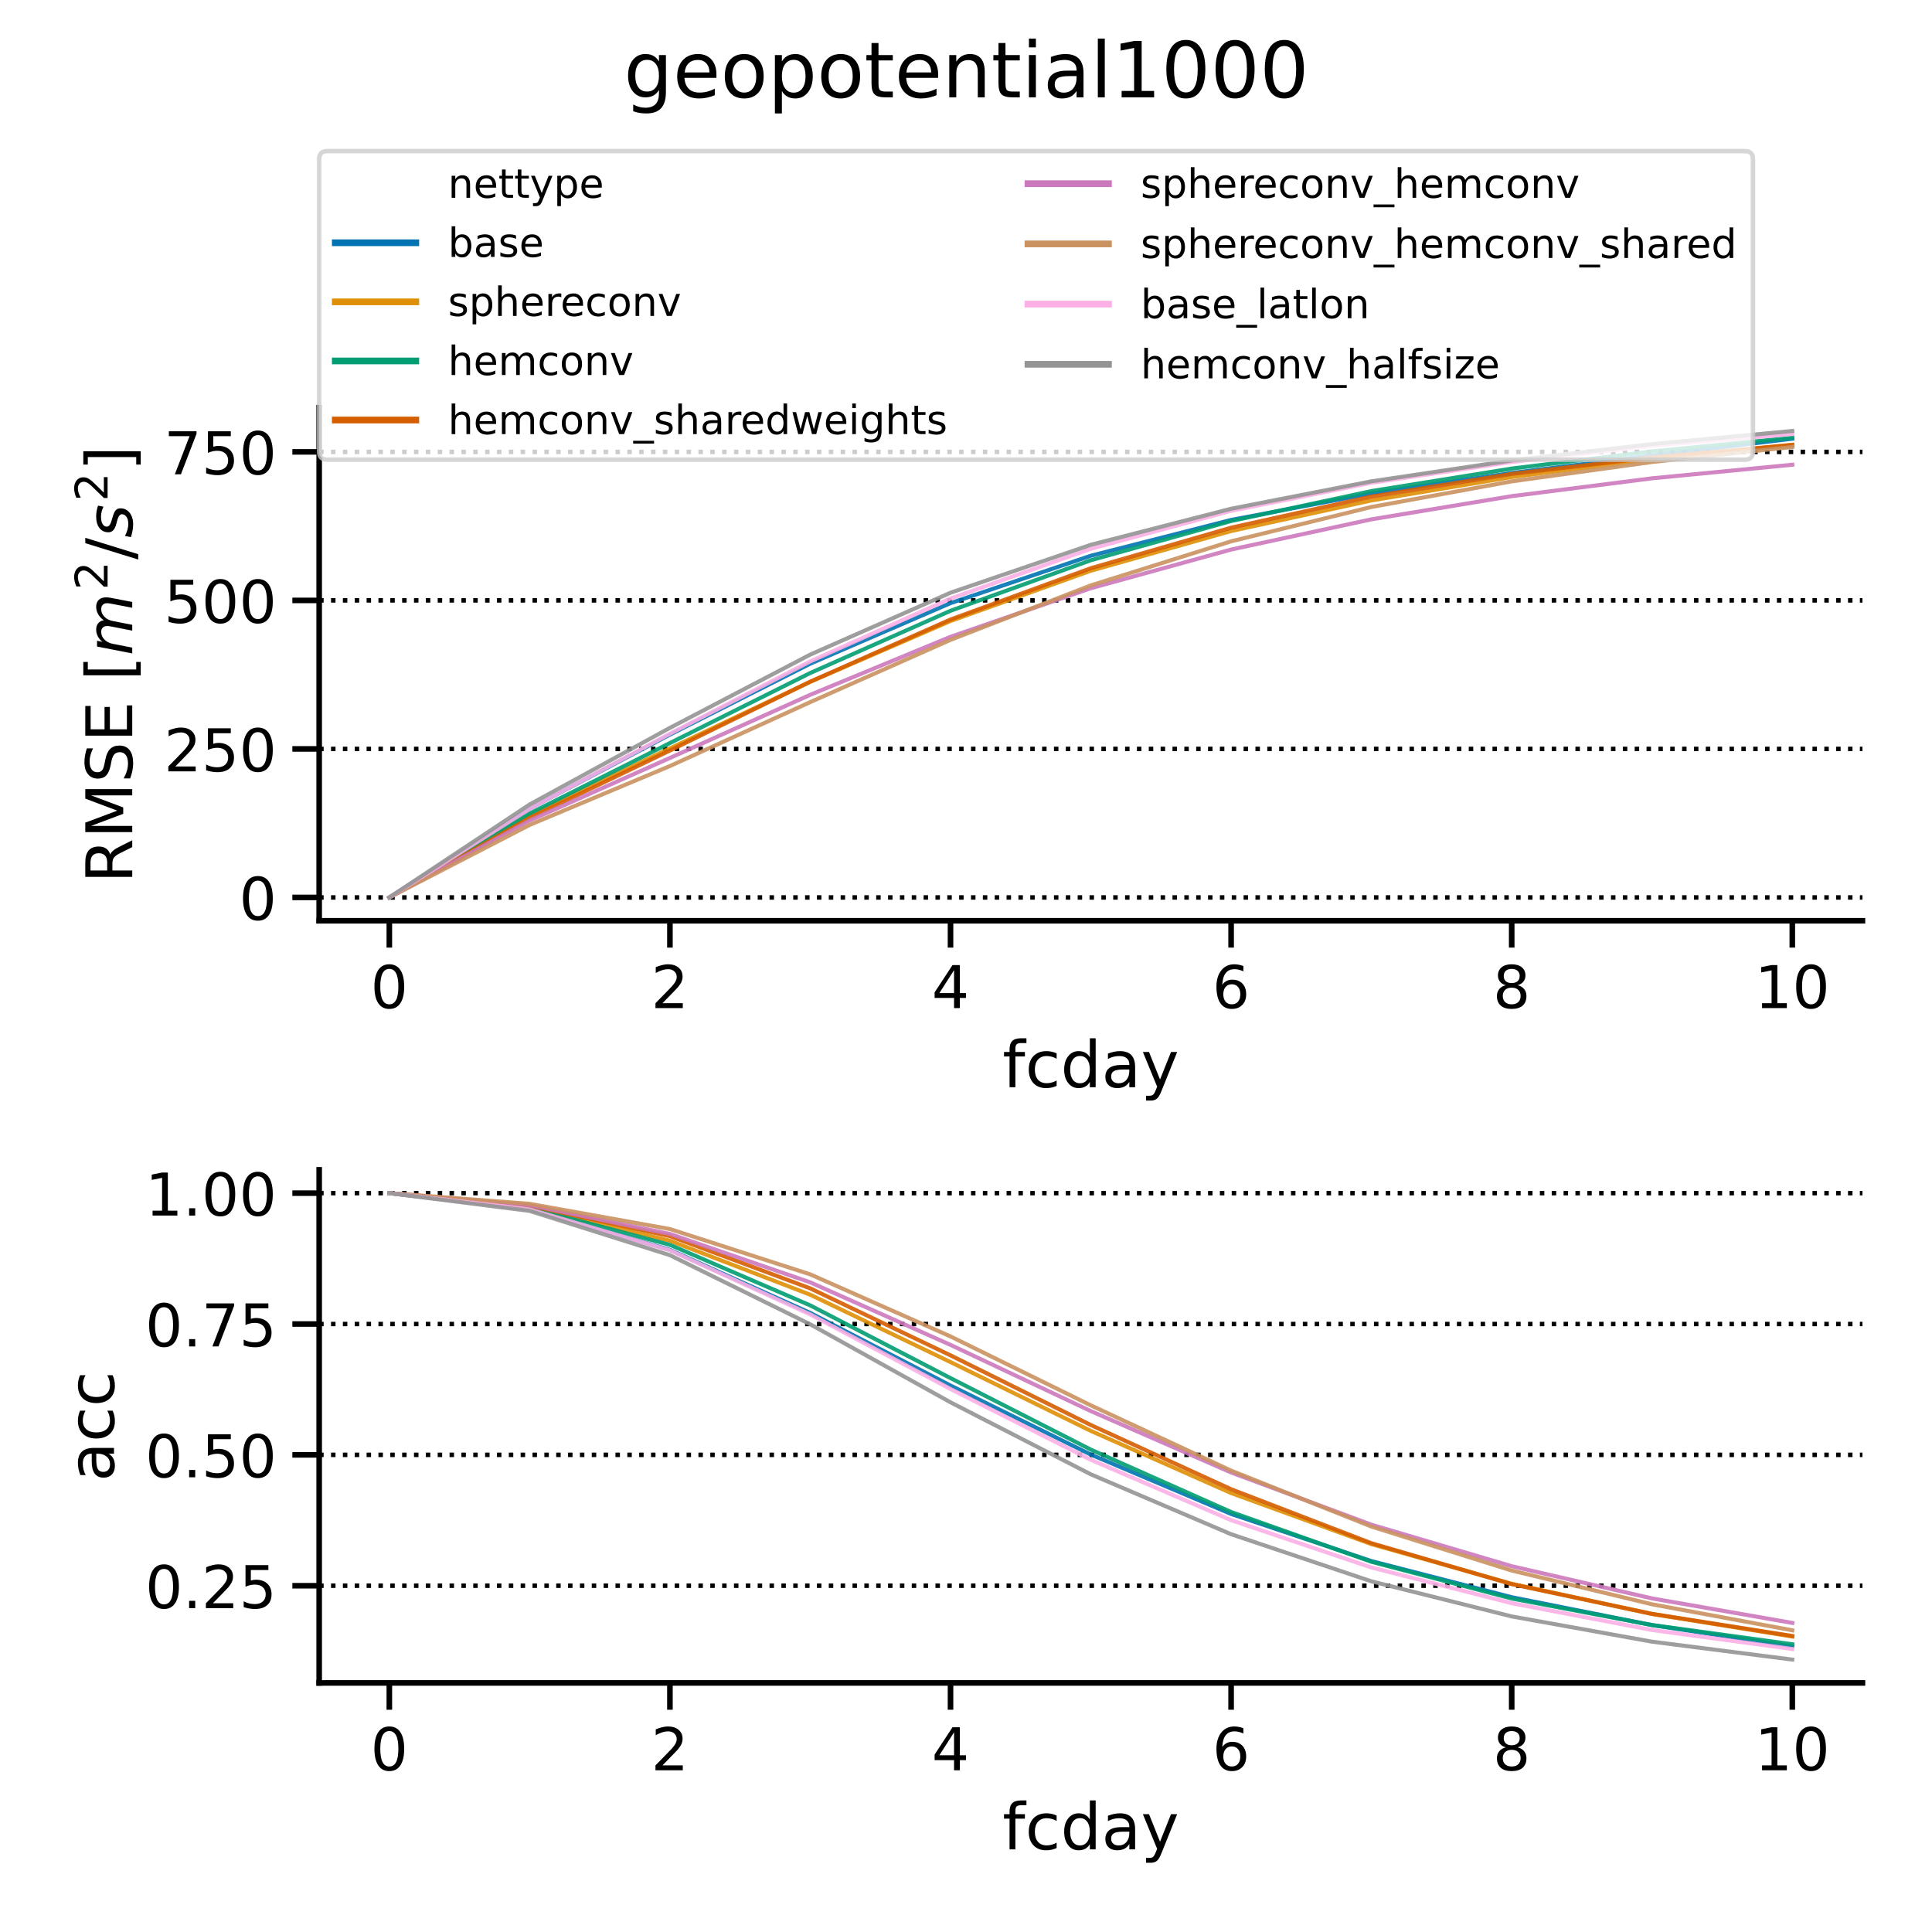 <?xml version="1.0" encoding="utf-8" standalone="no"?>
<!DOCTYPE svg PUBLIC "-//W3C//DTD SVG 1.1//EN"
  "http://www.w3.org/Graphics/SVG/1.1/DTD/svg11.dtd">
<!-- Created with matplotlib (https://matplotlib.org/) -->
<svg height="432pt" version="1.1" viewBox="0 0 432 432" width="432pt" xmlns="http://www.w3.org/2000/svg" xmlns:xlink="http://www.w3.org/1999/xlink">
 <defs>
  <style type="text/css">
*{stroke-linecap:butt;stroke-linejoin:round;}
  </style>
 </defs>
 <g id="figure_1">
  <g id="patch_1">
   <path d="M 0 432 
L 432 432 
L 432 0 
L 0 0 
z
" style="fill:#ffffff;"/>
  </g>
  <g id="axes_1">
   <g id="patch_2">
    <path d="M 71.37 205.884 
L 416.448 205.884 
L 416.448 91.152 
L 71.37 91.152 
z
" style="fill:#ffffff;"/>
   </g>
   <g id="matplotlib.axis_1">
    <g id="xtick_1">
     <g id="line2d_1">
      <defs>
       <path d="M 0 0 
L 0 6 
" id="m939e0f11da" style="stroke:#000000;stroke-width:1.25;"/>
      </defs>
      <g>
       <use style="stroke:#000000;stroke-width:1.25;" x="87.055" xlink:href="#m939e0f11da" y="205.884"/>
      </g>
     </g>
     <g id="text_1">
      <!-- 0 -->
      <defs>
       <path d="M 31.781 66.406 
Q 24.172 66.406 20.328 58.906 
Q 16.5 51.422 16.5 36.375 
Q 16.5 21.391 20.328 13.891 
Q 24.172 6.391 31.781 6.391 
Q 39.453 6.391 43.281 13.891 
Q 47.125 21.391 47.125 36.375 
Q 47.125 51.422 43.281 58.906 
Q 39.453 66.406 31.781 66.406 
z
M 31.781 74.219 
Q 44.047 74.219 50.516 64.516 
Q 56.984 54.828 56.984 36.375 
Q 56.984 17.969 50.516 8.266 
Q 44.047 -1.422 31.781 -1.422 
Q 19.531 -1.422 13.062 8.266 
Q 6.594 17.969 6.594 36.375 
Q 6.594 54.828 13.062 64.516 
Q 19.531 74.219 31.781 74.219 
z
" id="DejaVuSans-48"/>
      </defs>
      <g transform="translate(82.856 225.414)scale(0.132 -0.132)">
       <use xlink:href="#DejaVuSans-48"/>
      </g>
     </g>
    </g>
    <g id="xtick_2">
     <g id="line2d_2">
      <g>
       <use style="stroke:#000000;stroke-width:1.25;" x="149.797" xlink:href="#m939e0f11da" y="205.884"/>
      </g>
     </g>
     <g id="text_2">
      <!-- 2 -->
      <defs>
       <path d="M 19.188 8.297 
L 53.609 8.297 
L 53.609 0 
L 7.328 0 
L 7.328 8.297 
Q 12.938 14.109 22.625 23.891 
Q 32.328 33.688 34.812 36.531 
Q 39.547 41.844 41.422 45.531 
Q 43.312 49.219 43.312 52.781 
Q 43.312 58.594 39.234 62.25 
Q 35.156 65.922 28.609 65.922 
Q 23.969 65.922 18.812 64.312 
Q 13.672 62.703 7.812 59.422 
L 7.812 69.391 
Q 13.766 71.781 18.938 73 
Q 24.125 74.219 28.422 74.219 
Q 39.75 74.219 46.484 68.547 
Q 53.219 62.891 53.219 53.422 
Q 53.219 48.922 51.531 44.891 
Q 49.859 40.875 45.406 35.406 
Q 44.188 33.984 37.641 27.219 
Q 31.109 20.453 19.188 8.297 
z
" id="DejaVuSans-50"/>
      </defs>
      <g transform="translate(145.598 225.414)scale(0.132 -0.132)">
       <use xlink:href="#DejaVuSans-50"/>
      </g>
     </g>
    </g>
    <g id="xtick_3">
     <g id="line2d_3">
      <g>
       <use style="stroke:#000000;stroke-width:1.25;" x="212.538" xlink:href="#m939e0f11da" y="205.884"/>
      </g>
     </g>
     <g id="text_3">
      <!-- 4 -->
      <defs>
       <path d="M 37.797 64.312 
L 12.891 25.391 
L 37.797 25.391 
z
M 35.203 72.906 
L 47.609 72.906 
L 47.609 25.391 
L 58.016 25.391 
L 58.016 17.188 
L 47.609 17.188 
L 47.609 0 
L 37.797 0 
L 37.797 17.188 
L 4.891 17.188 
L 4.891 26.703 
z
" id="DejaVuSans-52"/>
      </defs>
      <g transform="translate(208.339 225.414)scale(0.132 -0.132)">
       <use xlink:href="#DejaVuSans-52"/>
      </g>
     </g>
    </g>
    <g id="xtick_4">
     <g id="line2d_4">
      <g>
       <use style="stroke:#000000;stroke-width:1.25;" x="275.28" xlink:href="#m939e0f11da" y="205.884"/>
      </g>
     </g>
     <g id="text_4">
      <!-- 6 -->
      <defs>
       <path d="M 33.016 40.375 
Q 26.375 40.375 22.484 35.828 
Q 18.609 31.297 18.609 23.391 
Q 18.609 15.531 22.484 10.953 
Q 26.375 6.391 33.016 6.391 
Q 39.656 6.391 43.531 10.953 
Q 47.406 15.531 47.406 23.391 
Q 47.406 31.297 43.531 35.828 
Q 39.656 40.375 33.016 40.375 
z
M 52.594 71.297 
L 52.594 62.312 
Q 48.875 64.062 45.094 64.984 
Q 41.312 65.922 37.594 65.922 
Q 27.828 65.922 22.672 59.328 
Q 17.531 52.734 16.797 39.406 
Q 19.672 43.656 24.016 45.922 
Q 28.375 48.188 33.594 48.188 
Q 44.578 48.188 50.953 41.516 
Q 57.328 34.859 57.328 23.391 
Q 57.328 12.156 50.688 5.359 
Q 44.047 -1.422 33.016 -1.422 
Q 20.359 -1.422 13.672 8.266 
Q 6.984 17.969 6.984 36.375 
Q 6.984 53.656 15.188 63.938 
Q 23.391 74.219 37.203 74.219 
Q 40.922 74.219 44.703 73.484 
Q 48.484 72.75 52.594 71.297 
z
" id="DejaVuSans-54"/>
      </defs>
      <g transform="translate(271.08 225.414)scale(0.132 -0.132)">
       <use xlink:href="#DejaVuSans-54"/>
      </g>
     </g>
    </g>
    <g id="xtick_5">
     <g id="line2d_5">
      <g>
       <use style="stroke:#000000;stroke-width:1.25;" x="338.021" xlink:href="#m939e0f11da" y="205.884"/>
      </g>
     </g>
     <g id="text_5">
      <!-- 8 -->
      <defs>
       <path d="M 31.781 34.625 
Q 24.75 34.625 20.719 30.859 
Q 16.703 27.094 16.703 20.516 
Q 16.703 13.922 20.719 10.156 
Q 24.75 6.391 31.781 6.391 
Q 38.812 6.391 42.859 10.172 
Q 46.922 13.969 46.922 20.516 
Q 46.922 27.094 42.891 30.859 
Q 38.875 34.625 31.781 34.625 
z
M 21.922 38.812 
Q 15.578 40.375 12.031 44.719 
Q 8.5 49.078 8.5 55.328 
Q 8.5 64.062 14.719 69.141 
Q 20.953 74.219 31.781 74.219 
Q 42.672 74.219 48.875 69.141 
Q 55.078 64.062 55.078 55.328 
Q 55.078 49.078 51.531 44.719 
Q 48 40.375 41.703 38.812 
Q 48.828 37.156 52.797 32.312 
Q 56.781 27.484 56.781 20.516 
Q 56.781 9.906 50.312 4.234 
Q 43.844 -1.422 31.781 -1.422 
Q 19.734 -1.422 13.25 4.234 
Q 6.781 9.906 6.781 20.516 
Q 6.781 27.484 10.781 32.312 
Q 14.797 37.156 21.922 38.812 
z
M 18.312 54.391 
Q 18.312 48.734 21.844 45.562 
Q 25.391 42.391 31.781 42.391 
Q 38.141 42.391 41.719 45.562 
Q 45.312 48.734 45.312 54.391 
Q 45.312 60.062 41.719 63.234 
Q 38.141 66.406 31.781 66.406 
Q 25.391 66.406 21.844 63.234 
Q 18.312 60.062 18.312 54.391 
z
" id="DejaVuSans-56"/>
      </defs>
      <g transform="translate(333.822 225.414)scale(0.132 -0.132)">
       <use xlink:href="#DejaVuSans-56"/>
      </g>
     </g>
    </g>
    <g id="xtick_6">
     <g id="line2d_6">
      <g>
       <use style="stroke:#000000;stroke-width:1.25;" x="400.763" xlink:href="#m939e0f11da" y="205.884"/>
      </g>
     </g>
     <g id="text_6">
      <!-- 10 -->
      <defs>
       <path d="M 12.406 8.297 
L 28.516 8.297 
L 28.516 63.922 
L 10.984 60.406 
L 10.984 69.391 
L 28.422 72.906 
L 38.281 72.906 
L 38.281 8.297 
L 54.391 8.297 
L 54.391 0 
L 12.406 0 
z
" id="DejaVuSans-49"/>
      </defs>
      <g transform="translate(392.364 225.414)scale(0.132 -0.132)">
       <use xlink:href="#DejaVuSans-49"/>
       <use x="63.623" xlink:href="#DejaVuSans-48"/>
      </g>
     </g>
    </g>
    <g id="text_7">
     <!-- fcday -->
     <defs>
      <path d="M 37.109 75.984 
L 37.109 68.5 
L 28.516 68.5 
Q 23.688 68.5 21.797 66.547 
Q 19.922 64.594 19.922 59.516 
L 19.922 54.688 
L 34.719 54.688 
L 34.719 47.703 
L 19.922 47.703 
L 19.922 0 
L 10.891 0 
L 10.891 47.703 
L 2.297 47.703 
L 2.297 54.688 
L 10.891 54.688 
L 10.891 58.5 
Q 10.891 67.625 15.141 71.797 
Q 19.391 75.984 28.609 75.984 
z
" id="DejaVuSans-102"/>
      <path d="M 48.781 52.594 
L 48.781 44.188 
Q 44.969 46.297 41.141 47.344 
Q 37.312 48.391 33.406 48.391 
Q 24.656 48.391 19.812 42.844 
Q 14.984 37.312 14.984 27.297 
Q 14.984 17.281 19.812 11.734 
Q 24.656 6.203 33.406 6.203 
Q 37.312 6.203 41.141 7.25 
Q 44.969 8.297 48.781 10.406 
L 48.781 2.094 
Q 45.016 0.344 40.984 -0.531 
Q 36.969 -1.422 32.422 -1.422 
Q 20.062 -1.422 12.781 6.344 
Q 5.516 14.109 5.516 27.297 
Q 5.516 40.672 12.859 48.328 
Q 20.219 56 33.016 56 
Q 37.156 56 41.109 55.141 
Q 45.062 54.297 48.781 52.594 
z
" id="DejaVuSans-99"/>
      <path d="M 45.406 46.391 
L 45.406 75.984 
L 54.391 75.984 
L 54.391 0 
L 45.406 0 
L 45.406 8.203 
Q 42.578 3.328 38.25 0.953 
Q 33.938 -1.422 27.875 -1.422 
Q 17.969 -1.422 11.734 6.484 
Q 5.516 14.406 5.516 27.297 
Q 5.516 40.188 11.734 48.094 
Q 17.969 56 27.875 56 
Q 33.938 56 38.25 53.625 
Q 42.578 51.266 45.406 46.391 
z
M 14.797 27.297 
Q 14.797 17.391 18.875 11.75 
Q 22.953 6.109 30.078 6.109 
Q 37.203 6.109 41.297 11.75 
Q 45.406 17.391 45.406 27.297 
Q 45.406 37.203 41.297 42.844 
Q 37.203 48.484 30.078 48.484 
Q 22.953 48.484 18.875 42.844 
Q 14.797 37.203 14.797 27.297 
z
" id="DejaVuSans-100"/>
      <path d="M 34.281 27.484 
Q 23.391 27.484 19.188 25 
Q 14.984 22.516 14.984 16.5 
Q 14.984 11.719 18.141 8.906 
Q 21.297 6.109 26.703 6.109 
Q 34.188 6.109 38.703 11.406 
Q 43.219 16.703 43.219 25.484 
L 43.219 27.484 
z
M 52.203 31.203 
L 52.203 0 
L 43.219 0 
L 43.219 8.297 
Q 40.141 3.328 35.547 0.953 
Q 30.953 -1.422 24.312 -1.422 
Q 15.922 -1.422 10.953 3.297 
Q 6 8.016 6 15.922 
Q 6 25.141 12.172 29.828 
Q 18.359 34.516 30.609 34.516 
L 43.219 34.516 
L 43.219 35.406 
Q 43.219 41.609 39.141 45 
Q 35.062 48.391 27.688 48.391 
Q 23 48.391 18.547 47.266 
Q 14.109 46.141 10.016 43.891 
L 10.016 52.203 
Q 14.938 54.109 19.578 55.047 
Q 24.219 56 28.609 56 
Q 40.484 56 46.344 49.844 
Q 52.203 43.703 52.203 31.203 
z
" id="DejaVuSans-97"/>
      <path d="M 32.172 -5.078 
Q 28.375 -14.844 24.75 -17.812 
Q 21.141 -20.797 15.094 -20.797 
L 7.906 -20.797 
L 7.906 -13.281 
L 13.188 -13.281 
Q 16.891 -13.281 18.938 -11.516 
Q 21 -9.766 23.484 -3.219 
L 25.094 0.875 
L 2.984 54.688 
L 12.5 54.688 
L 29.594 11.922 
L 46.688 54.688 
L 56.203 54.688 
z
" id="DejaVuSans-121"/>
     </defs>
     <g transform="translate(224.171 243.101)scale(0.144 -0.144)">
      <use xlink:href="#DejaVuSans-102"/>
      <use x="35.205" xlink:href="#DejaVuSans-99"/>
      <use x="90.186" xlink:href="#DejaVuSans-100"/>
      <use x="153.662" xlink:href="#DejaVuSans-97"/>
      <use x="214.941" xlink:href="#DejaVuSans-121"/>
     </g>
    </g>
   </g>
   <g id="matplotlib.axis_2">
    <g id="ytick_1">
     <g id="line2d_7">
      <path clip-path="url(#p38f8f3010a)" d="M 71.37 200.669 
L 416.448 200.669 
" style="fill:none;stroke:#000000;stroke-dasharray:1,1.65;stroke-dashoffset:0;"/>
     </g>
     <g id="line2d_8">
      <defs>
       <path d="M 0 0 
L -6 0 
" id="mcca784f080" style="stroke:#000000;stroke-width:1.25;"/>
      </defs>
      <g>
       <use style="stroke:#000000;stroke-width:1.25;" x="71.37" xlink:href="#mcca784f080" y="200.669"/>
      </g>
     </g>
     <g id="text_8">
      <!-- 0 -->
      <g transform="translate(53.471 205.684)scale(0.132 -0.132)">
       <use xlink:href="#DejaVuSans-48"/>
      </g>
     </g>
    </g>
    <g id="ytick_2">
     <g id="line2d_9">
      <path clip-path="url(#p38f8f3010a)" d="M 71.37 167.46 
L 416.448 167.46 
" style="fill:none;stroke:#000000;stroke-dasharray:1,1.65;stroke-dashoffset:0;"/>
     </g>
     <g id="line2d_10">
      <g>
       <use style="stroke:#000000;stroke-width:1.25;" x="71.37" xlink:href="#mcca784f080" y="167.46"/>
      </g>
     </g>
     <g id="text_9">
      <!-- 250 -->
      <defs>
       <path d="M 10.797 72.906 
L 49.516 72.906 
L 49.516 64.594 
L 19.828 64.594 
L 19.828 46.734 
Q 21.969 47.469 24.109 47.828 
Q 26.266 48.188 28.422 48.188 
Q 40.625 48.188 47.75 41.5 
Q 54.891 34.812 54.891 23.391 
Q 54.891 11.625 47.562 5.094 
Q 40.234 -1.422 26.906 -1.422 
Q 22.312 -1.422 17.547 -0.641 
Q 12.797 0.141 7.719 1.703 
L 7.719 11.625 
Q 12.109 9.234 16.797 8.062 
Q 21.484 6.891 26.703 6.891 
Q 35.156 6.891 40.078 11.328 
Q 45.016 15.766 45.016 23.391 
Q 45.016 31 40.078 35.438 
Q 35.156 39.891 26.703 39.891 
Q 22.75 39.891 18.812 39.016 
Q 14.891 38.141 10.797 36.281 
z
" id="DejaVuSans-53"/>
      </defs>
      <g transform="translate(36.675 172.475)scale(0.132 -0.132)">
       <use xlink:href="#DejaVuSans-50"/>
       <use x="63.623" xlink:href="#DejaVuSans-53"/>
       <use x="127.246" xlink:href="#DejaVuSans-48"/>
      </g>
     </g>
    </g>
    <g id="ytick_3">
     <g id="line2d_11">
      <path clip-path="url(#p38f8f3010a)" d="M 71.37 134.252 
L 416.448 134.252 
" style="fill:none;stroke:#000000;stroke-dasharray:1,1.65;stroke-dashoffset:0;"/>
     </g>
     <g id="line2d_12">
      <g>
       <use style="stroke:#000000;stroke-width:1.25;" x="71.37" xlink:href="#mcca784f080" y="134.252"/>
      </g>
     </g>
     <g id="text_10">
      <!-- 500 -->
      <g transform="translate(36.675 139.267)scale(0.132 -0.132)">
       <use xlink:href="#DejaVuSans-53"/>
       <use x="63.623" xlink:href="#DejaVuSans-48"/>
       <use x="127.246" xlink:href="#DejaVuSans-48"/>
      </g>
     </g>
    </g>
    <g id="ytick_4">
     <g id="line2d_13">
      <path clip-path="url(#p38f8f3010a)" d="M 71.37 101.044 
L 416.448 101.044 
" style="fill:none;stroke:#000000;stroke-dasharray:1,1.65;stroke-dashoffset:0;"/>
     </g>
     <g id="line2d_14">
      <g>
       <use style="stroke:#000000;stroke-width:1.25;" x="71.37" xlink:href="#mcca784f080" y="101.044"/>
      </g>
     </g>
     <g id="text_11">
      <!-- 750 -->
      <defs>
       <path d="M 8.203 72.906 
L 55.078 72.906 
L 55.078 68.703 
L 28.609 0 
L 18.312 0 
L 43.219 64.594 
L 8.203 64.594 
z
" id="DejaVuSans-55"/>
      </defs>
      <g transform="translate(36.675 106.059)scale(0.132 -0.132)">
       <use xlink:href="#DejaVuSans-55"/>
       <use x="63.623" xlink:href="#DejaVuSans-53"/>
       <use x="127.246" xlink:href="#DejaVuSans-48"/>
      </g>
     </g>
    </g>
    <g id="text_12">
     <!-- RMSE $[m^2/s^2]$ -->
     <defs>
      <path d="M 44.391 34.188 
Q 47.562 33.109 50.562 29.594 
Q 53.562 26.078 56.594 19.922 
L 66.609 0 
L 56 0 
L 46.688 18.703 
Q 43.062 26.031 39.672 28.422 
Q 36.281 30.812 30.422 30.812 
L 19.672 30.812 
L 19.672 0 
L 9.812 0 
L 9.812 72.906 
L 32.078 72.906 
Q 44.578 72.906 50.734 67.672 
Q 56.891 62.453 56.891 51.906 
Q 56.891 45.016 53.688 40.469 
Q 50.484 35.938 44.391 34.188 
z
M 19.672 64.797 
L 19.672 38.922 
L 32.078 38.922 
Q 39.203 38.922 42.844 42.219 
Q 46.484 45.516 46.484 51.906 
Q 46.484 58.297 42.844 61.547 
Q 39.203 64.797 32.078 64.797 
z
" id="DejaVuSans-82"/>
      <path d="M 9.812 72.906 
L 24.516 72.906 
L 43.109 23.297 
L 61.812 72.906 
L 76.516 72.906 
L 76.516 0 
L 66.891 0 
L 66.891 64.016 
L 48.094 14.016 
L 38.188 14.016 
L 19.391 64.016 
L 19.391 0 
L 9.812 0 
z
" id="DejaVuSans-77"/>
      <path d="M 53.516 70.516 
L 53.516 60.891 
Q 47.906 63.578 42.922 64.891 
Q 37.938 66.219 33.297 66.219 
Q 25.25 66.219 20.875 63.094 
Q 16.5 59.969 16.5 54.203 
Q 16.5 49.359 19.406 46.891 
Q 22.312 44.438 30.422 42.922 
L 36.375 41.703 
Q 47.406 39.594 52.656 34.297 
Q 57.906 29 57.906 20.125 
Q 57.906 9.516 50.797 4.047 
Q 43.703 -1.422 29.984 -1.422 
Q 24.812 -1.422 18.969 -0.25 
Q 13.141 0.922 6.891 3.219 
L 6.891 13.375 
Q 12.891 10.016 18.656 8.297 
Q 24.422 6.594 29.984 6.594 
Q 38.422 6.594 43.016 9.906 
Q 47.609 13.234 47.609 19.391 
Q 47.609 24.75 44.312 27.781 
Q 41.016 30.812 33.5 32.328 
L 27.484 33.5 
Q 16.453 35.688 11.516 40.375 
Q 6.594 45.062 6.594 53.422 
Q 6.594 63.094 13.406 68.656 
Q 20.219 74.219 32.172 74.219 
Q 37.312 74.219 42.625 73.281 
Q 47.953 72.359 53.516 70.516 
z
" id="DejaVuSans-83"/>
      <path d="M 9.812 72.906 
L 55.906 72.906 
L 55.906 64.594 
L 19.672 64.594 
L 19.672 43.016 
L 54.391 43.016 
L 54.391 34.719 
L 19.672 34.719 
L 19.672 8.297 
L 56.781 8.297 
L 56.781 0 
L 9.812 0 
z
" id="DejaVuSans-69"/>
      <path id="DejaVuSans-32"/>
      <path d="M 8.594 75.984 
L 29.297 75.984 
L 29.297 69 
L 17.578 69 
L 17.578 -6.203 
L 29.297 -6.203 
L 29.297 -13.188 
L 8.594 -13.188 
z
" id="DejaVuSans-91"/>
      <path d="M 89.797 33.016 
L 83.406 0 
L 74.422 0 
L 80.719 32.719 
Q 81.109 34.812 81.297 36.328 
Q 81.5 37.844 81.5 38.922 
Q 81.5 43.312 79.047 45.75 
Q 76.609 48.188 72.219 48.188 
Q 65.672 48.188 60.547 43.281 
Q 55.422 38.375 53.906 30.516 
L 47.906 0 
L 38.922 0 
L 45.312 32.719 
Q 45.703 34.516 45.891 36.047 
Q 46.094 37.594 46.094 38.812 
Q 46.094 43.266 43.656 45.719 
Q 41.219 48.188 36.922 48.188 
Q 30.281 48.188 25.141 43.281 
Q 20.016 38.375 18.5 30.516 
L 12.5 0 
L 3.516 0 
L 14.203 54.688 
L 23.188 54.688 
L 21.484 46.188 
Q 25.141 50.984 30.047 53.484 
Q 34.969 56 40.578 56 
Q 46.531 56 50.359 52.875 
Q 54.203 49.75 54.984 44.188 
Q 59.078 49.953 64.469 52.969 
Q 69.875 56 75.875 56 
Q 82.906 56 86.734 51.953 
Q 90.578 47.906 90.578 40.484 
Q 90.578 38.875 90.375 36.938 
Q 90.188 35.016 89.797 33.016 
z
" id="DejaVuSans-Oblique-109"/>
      <path d="M 25.391 72.906 
L 33.688 72.906 
L 8.297 -9.281 
L 0 -9.281 
z
" id="DejaVuSans-47"/>
      <path d="M 50 53.078 
L 48.297 44.578 
Q 44.734 46.531 40.766 47.5 
Q 36.812 48.484 32.625 48.484 
Q 25.531 48.484 21.453 46.062 
Q 17.391 43.656 17.391 39.5 
Q 17.391 34.672 26.859 32.078 
Q 27.594 31.891 27.938 31.781 
L 30.812 30.906 
Q 39.797 28.422 42.797 25.688 
Q 45.797 22.953 45.797 18.219 
Q 45.797 9.516 38.891 4.047 
Q 31.984 -1.422 20.797 -1.422 
Q 16.453 -1.422 11.672 -0.578 
Q 6.891 0.25 1.125 2 
L 2.875 11.281 
Q 7.812 8.734 12.594 7.422 
Q 17.391 6.109 21.781 6.109 
Q 28.375 6.109 32.5 8.938 
Q 36.625 11.766 36.625 16.109 
Q 36.625 20.797 25.781 23.688 
L 24.859 23.922 
L 21.781 24.703 
Q 14.938 26.516 11.766 29.469 
Q 8.594 32.422 8.594 37.016 
Q 8.594 45.75 15.156 50.875 
Q 21.734 56 33.016 56 
Q 37.453 56 41.672 55.266 
Q 45.906 54.547 50 53.078 
z
" id="DejaVuSans-Oblique-115"/>
      <path d="M 30.422 75.984 
L 30.422 -13.188 
L 9.719 -13.188 
L 9.719 -6.203 
L 21.391 -6.203 
L 21.391 69 
L 9.719 69 
L 9.719 75.984 
z
" id="DejaVuSans-93"/>
     </defs>
     <g transform="translate(29.68 197.478)rotate(-90)scale(0.144 -0.144)">
      <use transform="translate(0 0.766)" xlink:href="#DejaVuSans-82"/>
      <use transform="translate(69.482 0.766)" xlink:href="#DejaVuSans-77"/>
      <use transform="translate(155.762 0.766)" xlink:href="#DejaVuSans-83"/>
      <use transform="translate(219.238 0.766)" xlink:href="#DejaVuSans-69"/>
      <use transform="translate(282.422 0.766)" xlink:href="#DejaVuSans-32"/>
      <use transform="translate(314.209 0.766)" xlink:href="#DejaVuSans-91"/>
      <use transform="translate(353.223 0.766)" xlink:href="#DejaVuSans-Oblique-109"/>
      <use transform="translate(455.285 39.047)scale(0.7)" xlink:href="#DejaVuSans-50"/>
      <use transform="translate(502.555 0.766)" xlink:href="#DejaVuSans-47"/>
      <use transform="translate(536.247 0.766)" xlink:href="#DejaVuSans-Oblique-115"/>
      <use transform="translate(592.996 39.047)scale(0.7)" xlink:href="#DejaVuSans-50"/>
      <use transform="translate(640.267 0.766)" xlink:href="#DejaVuSans-93"/>
     </g>
    </g>
   </g>
   <g id="line2d_15">
    <path clip-path="url(#p38f8f3010a)" d="M 87.055 200.669 
L 118.426 180.824 
L 149.797 164.249 
L 181.168 148.399 
L 212.538 134.861 
L 243.909 124.268 
L 275.28 116.256 
L 306.65 110.328 
L 338.021 105.757 
L 369.392 101.863 
L 400.763 98.099 
" style="fill:none;stroke:#0173b2;stroke-linecap:square;stroke-opacity:0.9;stroke-width:0.9;"/>
   </g>
   <g id="line2d_16">
    <path clip-path="url(#p38f8f3010a)" d="M 87.055 200.669 
L 118.426 182.259 
L 149.797 167.339 
L 181.168 152.454 
L 212.538 138.863 
L 243.909 127.619 
L 275.28 118.739 
L 306.65 111.895 
L 338.021 106.667 
L 369.392 102.612 
L 400.763 99.438 
" style="fill:none;stroke:#de8f05;stroke-linecap:square;stroke-opacity:0.9;stroke-width:0.9;"/>
   </g>
   <g id="line2d_17">
    <path clip-path="url(#p38f8f3010a)" d="M 87.055 200.669 
L 118.426 181.913 
L 149.797 166.145 
L 181.168 150.485 
L 212.538 136.571 
L 243.909 125.273 
L 275.28 116.506 
L 306.65 109.806 
L 338.021 104.772 
L 369.392 100.929 
L 400.763 97.885 
" style="fill:none;stroke:#029e73;stroke-linecap:square;stroke-opacity:0.9;stroke-width:0.9;"/>
   </g>
   <g id="line2d_18">
    <path clip-path="url(#p38f8f3010a)" d="M 87.055 200.669 
L 118.426 182.915 
L 149.797 167.819 
L 181.168 152.429 
L 212.538 138.522 
L 243.909 127.055 
L 275.28 117.991 
L 306.65 111.034 
L 338.021 105.969 
L 369.392 102.277 
L 400.763 99.497 
" style="fill:none;stroke:#d55e00;stroke-linecap:square;stroke-opacity:0.9;stroke-width:0.9;"/>
   </g>
   <g id="line2d_19">
    <path clip-path="url(#p38f8f3010a)" d="M 87.055 200.669 
L 118.426 183.483 
L 149.797 169.478 
L 181.168 155.36 
L 212.538 142.391 
L 243.909 131.53 
L 275.28 122.883 
L 306.65 116.124 
L 338.021 110.941 
L 369.392 106.954 
L 400.763 103.917 
" style="fill:none;stroke:#cc78bc;stroke-linecap:square;stroke-opacity:0.9;stroke-width:0.9;"/>
   </g>
   <g id="line2d_20">
    <path clip-path="url(#p38f8f3010a)" d="M 87.055 200.669 
L 118.426 184.454 
L 149.797 171.287 
L 181.168 156.996 
L 212.538 143.074 
L 243.909 130.894 
L 275.28 121.041 
L 306.65 113.362 
L 338.021 107.634 
L 369.392 103.3 
L 400.763 99.94 
" style="fill:none;stroke:#ca9161;stroke-linecap:square;stroke-opacity:0.9;stroke-width:0.9;"/>
   </g>
   <g id="line2d_21">
    <path clip-path="url(#p38f8f3010a)" d="M 87.055 200.669 
L 118.426 180.845 
L 149.797 164.06 
L 181.168 147.885 
L 212.538 133.838 
L 243.909 122.705 
L 275.28 114.217 
L 306.65 107.954 
L 338.021 103.281 
L 369.392 99.684 
L 400.763 97.043 
" style="fill:none;stroke:#fbafe4;stroke-linecap:square;stroke-opacity:0.9;stroke-width:0.9;"/>
   </g>
   <g id="line2d_22">
    <path clip-path="url(#p38f8f3010a)" d="M 87.055 200.669 
L 118.426 179.882 
L 149.797 162.75 
L 181.168 146.37 
L 212.538 132.532 
L 243.909 121.819 
L 275.28 113.75 
L 306.65 107.625 
L 338.021 102.946 
L 369.392 99.294 
L 400.763 96.367 
" style="fill:none;stroke:#949494;stroke-linecap:square;stroke-opacity:0.9;stroke-width:0.9;"/>
   </g>
   <g id="line2d_23"/>
   <g id="line2d_24"/>
   <g id="line2d_25"/>
   <g id="line2d_26"/>
   <g id="line2d_27"/>
   <g id="line2d_28"/>
   <g id="line2d_29"/>
   <g id="line2d_30"/>
   <g id="line2d_31"/>
   <g id="patch_3">
    <path d="M 71.37 205.884 
L 71.37 91.152 
" style="fill:none;stroke:#000000;stroke-linecap:square;stroke-linejoin:miter;stroke-width:1.25;"/>
   </g>
   <g id="patch_4">
    <path d="M 71.37 205.884 
L 416.448 205.884 
" style="fill:none;stroke:#000000;stroke-linecap:square;stroke-linejoin:miter;stroke-width:1.25;"/>
   </g>
   <g id="legend_1">
    <g id="patch_5">
     <path d="M 73.17 102.788 
L 390.168 102.788 
Q 391.968 102.788 391.968 100.988 
L 391.968 35.586 
Q 391.968 33.786 390.168 33.786 
L 73.17 33.786 
Q 71.37 33.786 71.37 35.586 
L 71.37 100.988 
Q 71.37 102.788 73.17 102.788 
z
" style="fill:#ffffff;opacity:0.8;stroke:#cccccc;stroke-linejoin:miter;"/>
    </g>
    <g id="line2d_32">
     <path d="M 74.97 41.075 
L 92.97 41.075 
" style="fill:none;"/>
    </g>
    <g id="line2d_33"/>
    <g id="text_13">
     <!-- nettype -->
     <defs>
      <path d="M 54.891 33.016 
L 54.891 0 
L 45.906 0 
L 45.906 32.719 
Q 45.906 40.484 42.875 44.328 
Q 39.844 48.188 33.797 48.188 
Q 26.516 48.188 22.312 43.547 
Q 18.109 38.922 18.109 30.906 
L 18.109 0 
L 9.078 0 
L 9.078 54.688 
L 18.109 54.688 
L 18.109 46.188 
Q 21.344 51.125 25.703 53.562 
Q 30.078 56 35.797 56 
Q 45.219 56 50.047 50.172 
Q 54.891 44.344 54.891 33.016 
z
" id="DejaVuSans-110"/>
      <path d="M 56.203 29.594 
L 56.203 25.203 
L 14.891 25.203 
Q 15.484 15.922 20.484 11.062 
Q 25.484 6.203 34.422 6.203 
Q 39.594 6.203 44.453 7.469 
Q 49.312 8.734 54.109 11.281 
L 54.109 2.781 
Q 49.266 0.734 44.188 -0.344 
Q 39.109 -1.422 33.891 -1.422 
Q 20.797 -1.422 13.156 6.188 
Q 5.516 13.812 5.516 26.812 
Q 5.516 40.234 12.766 48.109 
Q 20.016 56 32.328 56 
Q 43.359 56 49.781 48.891 
Q 56.203 41.797 56.203 29.594 
z
M 47.219 32.234 
Q 47.125 39.594 43.094 43.984 
Q 39.062 48.391 32.422 48.391 
Q 24.906 48.391 20.391 44.141 
Q 15.875 39.891 15.188 32.172 
z
" id="DejaVuSans-101"/>
      <path d="M 18.312 70.219 
L 18.312 54.688 
L 36.812 54.688 
L 36.812 47.703 
L 18.312 47.703 
L 18.312 18.016 
Q 18.312 11.328 20.141 9.422 
Q 21.969 7.516 27.594 7.516 
L 36.812 7.516 
L 36.812 0 
L 27.594 0 
Q 17.188 0 13.234 3.875 
Q 9.281 7.766 9.281 18.016 
L 9.281 47.703 
L 2.688 47.703 
L 2.688 54.688 
L 9.281 54.688 
L 9.281 70.219 
z
" id="DejaVuSans-116"/>
      <path d="M 18.109 8.203 
L 18.109 -20.797 
L 9.078 -20.797 
L 9.078 54.688 
L 18.109 54.688 
L 18.109 46.391 
Q 20.953 51.266 25.266 53.625 
Q 29.594 56 35.594 56 
Q 45.562 56 51.781 48.094 
Q 58.016 40.188 58.016 27.297 
Q 58.016 14.406 51.781 6.484 
Q 45.562 -1.422 35.594 -1.422 
Q 29.594 -1.422 25.266 0.953 
Q 20.953 3.328 18.109 8.203 
z
M 48.688 27.297 
Q 48.688 37.203 44.609 42.844 
Q 40.531 48.484 33.406 48.484 
Q 26.266 48.484 22.188 42.844 
Q 18.109 37.203 18.109 27.297 
Q 18.109 17.391 22.188 11.75 
Q 26.266 6.109 33.406 6.109 
Q 40.531 6.109 44.609 11.75 
Q 48.688 17.391 48.688 27.297 
z
" id="DejaVuSans-112"/>
     </defs>
     <g transform="translate(100.17 44.225)scale(0.09 -0.09)">
      <use xlink:href="#DejaVuSans-110"/>
      <use x="63.379" xlink:href="#DejaVuSans-101"/>
      <use x="124.902" xlink:href="#DejaVuSans-116"/>
      <use x="164.111" xlink:href="#DejaVuSans-116"/>
      <use x="203.32" xlink:href="#DejaVuSans-121"/>
      <use x="262.5" xlink:href="#DejaVuSans-112"/>
      <use x="325.977" xlink:href="#DejaVuSans-101"/>
     </g>
    </g>
    <g id="line2d_34">
     <path d="M 74.97 54.285 
L 92.97 54.285 
" style="fill:none;stroke:#0173b2;stroke-linecap:square;stroke-width:1.5;"/>
    </g>
    <g id="line2d_35"/>
    <g id="text_14">
     <!-- base -->
     <defs>
      <path d="M 48.688 27.297 
Q 48.688 37.203 44.609 42.844 
Q 40.531 48.484 33.406 48.484 
Q 26.266 48.484 22.188 42.844 
Q 18.109 37.203 18.109 27.297 
Q 18.109 17.391 22.188 11.75 
Q 26.266 6.109 33.406 6.109 
Q 40.531 6.109 44.609 11.75 
Q 48.688 17.391 48.688 27.297 
z
M 18.109 46.391 
Q 20.953 51.266 25.266 53.625 
Q 29.594 56 35.594 56 
Q 45.562 56 51.781 48.094 
Q 58.016 40.188 58.016 27.297 
Q 58.016 14.406 51.781 6.484 
Q 45.562 -1.422 35.594 -1.422 
Q 29.594 -1.422 25.266 0.953 
Q 20.953 3.328 18.109 8.203 
L 18.109 0 
L 9.078 0 
L 9.078 75.984 
L 18.109 75.984 
z
" id="DejaVuSans-98"/>
      <path d="M 44.281 53.078 
L 44.281 44.578 
Q 40.484 46.531 36.375 47.5 
Q 32.281 48.484 27.875 48.484 
Q 21.188 48.484 17.844 46.438 
Q 14.5 44.391 14.5 40.281 
Q 14.5 37.156 16.891 35.375 
Q 19.281 33.594 26.516 31.984 
L 29.594 31.297 
Q 39.156 29.25 43.188 25.516 
Q 47.219 21.781 47.219 15.094 
Q 47.219 7.469 41.188 3.016 
Q 35.156 -1.422 24.609 -1.422 
Q 20.219 -1.422 15.453 -0.562 
Q 10.688 0.297 5.422 2 
L 5.422 11.281 
Q 10.406 8.688 15.234 7.391 
Q 20.062 6.109 24.812 6.109 
Q 31.156 6.109 34.562 8.281 
Q 37.984 10.453 37.984 14.406 
Q 37.984 18.062 35.516 20.016 
Q 33.062 21.969 24.703 23.781 
L 21.578 24.516 
Q 13.234 26.266 9.516 29.906 
Q 5.812 33.547 5.812 39.891 
Q 5.812 47.609 11.281 51.797 
Q 16.75 56 26.812 56 
Q 31.781 56 36.172 55.266 
Q 40.578 54.547 44.281 53.078 
z
" id="DejaVuSans-115"/>
     </defs>
     <g transform="translate(100.17 57.435)scale(0.09 -0.09)">
      <use xlink:href="#DejaVuSans-98"/>
      <use x="63.477" xlink:href="#DejaVuSans-97"/>
      <use x="124.756" xlink:href="#DejaVuSans-115"/>
      <use x="176.855" xlink:href="#DejaVuSans-101"/>
     </g>
    </g>
    <g id="line2d_36">
     <path d="M 74.97 67.495 
L 92.97 67.495 
" style="fill:none;stroke:#de8f05;stroke-linecap:square;stroke-width:1.5;"/>
    </g>
    <g id="line2d_37"/>
    <g id="text_15">
     <!-- sphereconv -->
     <defs>
      <path d="M 54.891 33.016 
L 54.891 0 
L 45.906 0 
L 45.906 32.719 
Q 45.906 40.484 42.875 44.328 
Q 39.844 48.188 33.797 48.188 
Q 26.516 48.188 22.312 43.547 
Q 18.109 38.922 18.109 30.906 
L 18.109 0 
L 9.078 0 
L 9.078 75.984 
L 18.109 75.984 
L 18.109 46.188 
Q 21.344 51.125 25.703 53.562 
Q 30.078 56 35.797 56 
Q 45.219 56 50.047 50.172 
Q 54.891 44.344 54.891 33.016 
z
" id="DejaVuSans-104"/>
      <path d="M 41.109 46.297 
Q 39.594 47.172 37.812 47.578 
Q 36.031 48 33.891 48 
Q 26.266 48 22.188 43.047 
Q 18.109 38.094 18.109 28.812 
L 18.109 0 
L 9.078 0 
L 9.078 54.688 
L 18.109 54.688 
L 18.109 46.188 
Q 20.953 51.172 25.484 53.578 
Q 30.031 56 36.531 56 
Q 37.453 56 38.578 55.875 
Q 39.703 55.766 41.062 55.516 
z
" id="DejaVuSans-114"/>
      <path d="M 30.609 48.391 
Q 23.391 48.391 19.188 42.75 
Q 14.984 37.109 14.984 27.297 
Q 14.984 17.484 19.156 11.844 
Q 23.344 6.203 30.609 6.203 
Q 37.797 6.203 41.984 11.859 
Q 46.188 17.531 46.188 27.297 
Q 46.188 37.016 41.984 42.703 
Q 37.797 48.391 30.609 48.391 
z
M 30.609 56 
Q 42.328 56 49.016 48.375 
Q 55.719 40.766 55.719 27.297 
Q 55.719 13.875 49.016 6.219 
Q 42.328 -1.422 30.609 -1.422 
Q 18.844 -1.422 12.172 6.219 
Q 5.516 13.875 5.516 27.297 
Q 5.516 40.766 12.172 48.375 
Q 18.844 56 30.609 56 
z
" id="DejaVuSans-111"/>
      <path d="M 2.984 54.688 
L 12.5 54.688 
L 29.594 8.797 
L 46.688 54.688 
L 56.203 54.688 
L 35.688 0 
L 23.484 0 
z
" id="DejaVuSans-118"/>
     </defs>
     <g transform="translate(100.17 70.645)scale(0.09 -0.09)">
      <use xlink:href="#DejaVuSans-115"/>
      <use x="52.1" xlink:href="#DejaVuSans-112"/>
      <use x="115.576" xlink:href="#DejaVuSans-104"/>
      <use x="178.955" xlink:href="#DejaVuSans-101"/>
      <use x="240.479" xlink:href="#DejaVuSans-114"/>
      <use x="279.342" xlink:href="#DejaVuSans-101"/>
      <use x="340.865" xlink:href="#DejaVuSans-99"/>
      <use x="395.846" xlink:href="#DejaVuSans-111"/>
      <use x="457.027" xlink:href="#DejaVuSans-110"/>
      <use x="520.406" xlink:href="#DejaVuSans-118"/>
     </g>
    </g>
    <g id="line2d_38">
     <path d="M 74.97 80.706 
L 92.97 80.706 
" style="fill:none;stroke:#029e73;stroke-linecap:square;stroke-width:1.5;"/>
    </g>
    <g id="line2d_39"/>
    <g id="text_16">
     <!-- hemconv -->
     <defs>
      <path d="M 52 44.188 
Q 55.375 50.25 60.062 53.125 
Q 64.75 56 71.094 56 
Q 79.641 56 84.281 50.016 
Q 88.922 44.047 88.922 33.016 
L 88.922 0 
L 79.891 0 
L 79.891 32.719 
Q 79.891 40.578 77.094 44.375 
Q 74.312 48.188 68.609 48.188 
Q 61.625 48.188 57.562 43.547 
Q 53.516 38.922 53.516 30.906 
L 53.516 0 
L 44.484 0 
L 44.484 32.719 
Q 44.484 40.625 41.703 44.406 
Q 38.922 48.188 33.109 48.188 
Q 26.219 48.188 22.156 43.531 
Q 18.109 38.875 18.109 30.906 
L 18.109 0 
L 9.078 0 
L 9.078 54.688 
L 18.109 54.688 
L 18.109 46.188 
Q 21.188 51.219 25.484 53.609 
Q 29.781 56 35.688 56 
Q 41.656 56 45.828 52.969 
Q 50 49.953 52 44.188 
z
" id="DejaVuSans-109"/>
     </defs>
     <g transform="translate(100.17 83.856)scale(0.09 -0.09)">
      <use xlink:href="#DejaVuSans-104"/>
      <use x="63.379" xlink:href="#DejaVuSans-101"/>
      <use x="124.902" xlink:href="#DejaVuSans-109"/>
      <use x="222.314" xlink:href="#DejaVuSans-99"/>
      <use x="277.295" xlink:href="#DejaVuSans-111"/>
      <use x="338.477" xlink:href="#DejaVuSans-110"/>
      <use x="401.855" xlink:href="#DejaVuSans-118"/>
     </g>
    </g>
    <g id="line2d_40">
     <path d="M 74.97 93.916 
L 92.97 93.916 
" style="fill:none;stroke:#d55e00;stroke-linecap:square;stroke-width:1.5;"/>
    </g>
    <g id="line2d_41"/>
    <g id="text_17">
     <!-- hemconv_sharedweights -->
     <defs>
      <path d="M 50.984 -16.609 
L 50.984 -23.578 
L -0.984 -23.578 
L -0.984 -16.609 
z
" id="DejaVuSans-95"/>
      <path d="M 4.203 54.688 
L 13.188 54.688 
L 24.422 12.016 
L 35.594 54.688 
L 46.188 54.688 
L 57.422 12.016 
L 68.609 54.688 
L 77.594 54.688 
L 63.281 0 
L 52.688 0 
L 40.922 44.828 
L 29.109 0 
L 18.5 0 
z
" id="DejaVuSans-119"/>
      <path d="M 9.422 54.688 
L 18.406 54.688 
L 18.406 0 
L 9.422 0 
z
M 9.422 75.984 
L 18.406 75.984 
L 18.406 64.594 
L 9.422 64.594 
z
" id="DejaVuSans-105"/>
      <path d="M 45.406 27.984 
Q 45.406 37.75 41.375 43.109 
Q 37.359 48.484 30.078 48.484 
Q 22.859 48.484 18.828 43.109 
Q 14.797 37.75 14.797 27.984 
Q 14.797 18.266 18.828 12.891 
Q 22.859 7.516 30.078 7.516 
Q 37.359 7.516 41.375 12.891 
Q 45.406 18.266 45.406 27.984 
z
M 54.391 6.781 
Q 54.391 -7.172 48.188 -13.984 
Q 42 -20.797 29.203 -20.797 
Q 24.469 -20.797 20.266 -20.094 
Q 16.062 -19.391 12.109 -17.922 
L 12.109 -9.188 
Q 16.062 -11.328 19.922 -12.344 
Q 23.781 -13.375 27.781 -13.375 
Q 36.625 -13.375 41.016 -8.766 
Q 45.406 -4.156 45.406 5.172 
L 45.406 9.625 
Q 42.625 4.781 38.281 2.391 
Q 33.938 0 27.875 0 
Q 17.828 0 11.672 7.656 
Q 5.516 15.328 5.516 27.984 
Q 5.516 40.672 11.672 48.328 
Q 17.828 56 27.875 56 
Q 33.938 56 38.281 53.609 
Q 42.625 51.219 45.406 46.391 
L 45.406 54.688 
L 54.391 54.688 
z
" id="DejaVuSans-103"/>
     </defs>
     <g transform="translate(100.17 97.066)scale(0.09 -0.09)">
      <use xlink:href="#DejaVuSans-104"/>
      <use x="63.379" xlink:href="#DejaVuSans-101"/>
      <use x="124.902" xlink:href="#DejaVuSans-109"/>
      <use x="222.314" xlink:href="#DejaVuSans-99"/>
      <use x="277.295" xlink:href="#DejaVuSans-111"/>
      <use x="338.477" xlink:href="#DejaVuSans-110"/>
      <use x="401.855" xlink:href="#DejaVuSans-118"/>
      <use x="461.035" xlink:href="#DejaVuSans-95"/>
      <use x="511.035" xlink:href="#DejaVuSans-115"/>
      <use x="563.135" xlink:href="#DejaVuSans-104"/>
      <use x="626.514" xlink:href="#DejaVuSans-97"/>
      <use x="687.793" xlink:href="#DejaVuSans-114"/>
      <use x="726.656" xlink:href="#DejaVuSans-101"/>
      <use x="788.18" xlink:href="#DejaVuSans-100"/>
      <use x="851.656" xlink:href="#DejaVuSans-119"/>
      <use x="933.443" xlink:href="#DejaVuSans-101"/>
      <use x="994.967" xlink:href="#DejaVuSans-105"/>
      <use x="1022.75" xlink:href="#DejaVuSans-103"/>
      <use x="1086.227" xlink:href="#DejaVuSans-104"/>
      <use x="1149.605" xlink:href="#DejaVuSans-116"/>
      <use x="1188.814" xlink:href="#DejaVuSans-115"/>
     </g>
    </g>
    <g id="line2d_42">
     <path d="M 229.853 41.075 
L 247.853 41.075 
" style="fill:none;stroke:#cc78bc;stroke-linecap:square;stroke-width:1.5;"/>
    </g>
    <g id="line2d_43"/>
    <g id="text_18">
     <!-- sphereconv_hemconv -->
     <g transform="translate(255.053 44.225)scale(0.09 -0.09)">
      <use xlink:href="#DejaVuSans-115"/>
      <use x="52.1" xlink:href="#DejaVuSans-112"/>
      <use x="115.576" xlink:href="#DejaVuSans-104"/>
      <use x="178.955" xlink:href="#DejaVuSans-101"/>
      <use x="240.479" xlink:href="#DejaVuSans-114"/>
      <use x="279.342" xlink:href="#DejaVuSans-101"/>
      <use x="340.865" xlink:href="#DejaVuSans-99"/>
      <use x="395.846" xlink:href="#DejaVuSans-111"/>
      <use x="457.027" xlink:href="#DejaVuSans-110"/>
      <use x="520.406" xlink:href="#DejaVuSans-118"/>
      <use x="579.586" xlink:href="#DejaVuSans-95"/>
      <use x="629.586" xlink:href="#DejaVuSans-104"/>
      <use x="692.965" xlink:href="#DejaVuSans-101"/>
      <use x="754.488" xlink:href="#DejaVuSans-109"/>
      <use x="851.9" xlink:href="#DejaVuSans-99"/>
      <use x="906.881" xlink:href="#DejaVuSans-111"/>
      <use x="968.062" xlink:href="#DejaVuSans-110"/>
      <use x="1031.441" xlink:href="#DejaVuSans-118"/>
     </g>
    </g>
    <g id="line2d_44">
     <path d="M 229.853 54.535 
L 247.853 54.535 
" style="fill:none;stroke:#ca9161;stroke-linecap:square;stroke-width:1.5;"/>
    </g>
    <g id="line2d_45"/>
    <g id="text_19">
     <!-- sphereconv_hemconv_shared -->
     <g transform="translate(255.053 57.685)scale(0.09 -0.09)">
      <use xlink:href="#DejaVuSans-115"/>
      <use x="52.1" xlink:href="#DejaVuSans-112"/>
      <use x="115.576" xlink:href="#DejaVuSans-104"/>
      <use x="178.955" xlink:href="#DejaVuSans-101"/>
      <use x="240.479" xlink:href="#DejaVuSans-114"/>
      <use x="279.342" xlink:href="#DejaVuSans-101"/>
      <use x="340.865" xlink:href="#DejaVuSans-99"/>
      <use x="395.846" xlink:href="#DejaVuSans-111"/>
      <use x="457.027" xlink:href="#DejaVuSans-110"/>
      <use x="520.406" xlink:href="#DejaVuSans-118"/>
      <use x="579.586" xlink:href="#DejaVuSans-95"/>
      <use x="629.586" xlink:href="#DejaVuSans-104"/>
      <use x="692.965" xlink:href="#DejaVuSans-101"/>
      <use x="754.488" xlink:href="#DejaVuSans-109"/>
      <use x="851.9" xlink:href="#DejaVuSans-99"/>
      <use x="906.881" xlink:href="#DejaVuSans-111"/>
      <use x="968.062" xlink:href="#DejaVuSans-110"/>
      <use x="1031.441" xlink:href="#DejaVuSans-118"/>
      <use x="1090.621" xlink:href="#DejaVuSans-95"/>
      <use x="1140.621" xlink:href="#DejaVuSans-115"/>
      <use x="1192.721" xlink:href="#DejaVuSans-104"/>
      <use x="1256.1" xlink:href="#DejaVuSans-97"/>
      <use x="1317.379" xlink:href="#DejaVuSans-114"/>
      <use x="1356.242" xlink:href="#DejaVuSans-101"/>
      <use x="1417.766" xlink:href="#DejaVuSans-100"/>
     </g>
    </g>
    <g id="line2d_46">
     <path d="M 229.853 67.996 
L 247.853 67.996 
" style="fill:none;stroke:#fbafe4;stroke-linecap:square;stroke-width:1.5;"/>
    </g>
    <g id="line2d_47"/>
    <g id="text_20">
     <!-- base_latlon -->
     <defs>
      <path d="M 9.422 75.984 
L 18.406 75.984 
L 18.406 0 
L 9.422 0 
z
" id="DejaVuSans-108"/>
     </defs>
     <g transform="translate(255.053 71.146)scale(0.09 -0.09)">
      <use xlink:href="#DejaVuSans-98"/>
      <use x="63.477" xlink:href="#DejaVuSans-97"/>
      <use x="124.756" xlink:href="#DejaVuSans-115"/>
      <use x="176.855" xlink:href="#DejaVuSans-101"/>
      <use x="238.379" xlink:href="#DejaVuSans-95"/>
      <use x="288.379" xlink:href="#DejaVuSans-108"/>
      <use x="316.162" xlink:href="#DejaVuSans-97"/>
      <use x="377.441" xlink:href="#DejaVuSans-116"/>
      <use x="416.65" xlink:href="#DejaVuSans-108"/>
      <use x="444.434" xlink:href="#DejaVuSans-111"/>
      <use x="505.615" xlink:href="#DejaVuSans-110"/>
     </g>
    </g>
    <g id="line2d_48">
     <path d="M 229.853 81.456 
L 247.853 81.456 
" style="fill:none;stroke:#949494;stroke-linecap:square;stroke-width:1.5;"/>
    </g>
    <g id="line2d_49"/>
    <g id="text_21">
     <!-- hemconv_halfsize -->
     <defs>
      <path d="M 5.516 54.688 
L 48.188 54.688 
L 48.188 46.484 
L 14.406 7.172 
L 48.188 7.172 
L 48.188 0 
L 4.297 0 
L 4.297 8.203 
L 38.094 47.516 
L 5.516 47.516 
z
" id="DejaVuSans-122"/>
     </defs>
     <g transform="translate(255.053 84.606)scale(0.09 -0.09)">
      <use xlink:href="#DejaVuSans-104"/>
      <use x="63.379" xlink:href="#DejaVuSans-101"/>
      <use x="124.902" xlink:href="#DejaVuSans-109"/>
      <use x="222.314" xlink:href="#DejaVuSans-99"/>
      <use x="277.295" xlink:href="#DejaVuSans-111"/>
      <use x="338.477" xlink:href="#DejaVuSans-110"/>
      <use x="401.855" xlink:href="#DejaVuSans-118"/>
      <use x="461.035" xlink:href="#DejaVuSans-95"/>
      <use x="511.035" xlink:href="#DejaVuSans-104"/>
      <use x="574.414" xlink:href="#DejaVuSans-97"/>
      <use x="635.693" xlink:href="#DejaVuSans-108"/>
      <use x="663.477" xlink:href="#DejaVuSans-102"/>
      <use x="698.682" xlink:href="#DejaVuSans-115"/>
      <use x="750.781" xlink:href="#DejaVuSans-105"/>
      <use x="778.564" xlink:href="#DejaVuSans-122"/>
      <use x="831.055" xlink:href="#DejaVuSans-101"/>
     </g>
    </g>
   </g>
  </g>
  <g id="axes_2">
   <g id="patch_6">
    <path d="M 71.37 376.308 
L 416.448 376.308 
L 416.448 261.576 
L 71.37 261.576 
z
" style="fill:#ffffff;"/>
   </g>
   <g id="matplotlib.axis_3">
    <g id="xtick_7">
     <g id="line2d_50">
      <g>
       <use style="stroke:#000000;stroke-width:1.25;" x="87.055" xlink:href="#m939e0f11da" y="376.308"/>
      </g>
     </g>
     <g id="text_22">
      <!-- 0 -->
      <g transform="translate(82.856 395.838)scale(0.132 -0.132)">
       <use xlink:href="#DejaVuSans-48"/>
      </g>
     </g>
    </g>
    <g id="xtick_8">
     <g id="line2d_51">
      <g>
       <use style="stroke:#000000;stroke-width:1.25;" x="149.797" xlink:href="#m939e0f11da" y="376.308"/>
      </g>
     </g>
     <g id="text_23">
      <!-- 2 -->
      <g transform="translate(145.598 395.838)scale(0.132 -0.132)">
       <use xlink:href="#DejaVuSans-50"/>
      </g>
     </g>
    </g>
    <g id="xtick_9">
     <g id="line2d_52">
      <g>
       <use style="stroke:#000000;stroke-width:1.25;" x="212.538" xlink:href="#m939e0f11da" y="376.308"/>
      </g>
     </g>
     <g id="text_24">
      <!-- 4 -->
      <g transform="translate(208.339 395.838)scale(0.132 -0.132)">
       <use xlink:href="#DejaVuSans-52"/>
      </g>
     </g>
    </g>
    <g id="xtick_10">
     <g id="line2d_53">
      <g>
       <use style="stroke:#000000;stroke-width:1.25;" x="275.28" xlink:href="#m939e0f11da" y="376.308"/>
      </g>
     </g>
     <g id="text_25">
      <!-- 6 -->
      <g transform="translate(271.08 395.838)scale(0.132 -0.132)">
       <use xlink:href="#DejaVuSans-54"/>
      </g>
     </g>
    </g>
    <g id="xtick_11">
     <g id="line2d_54">
      <g>
       <use style="stroke:#000000;stroke-width:1.25;" x="338.021" xlink:href="#m939e0f11da" y="376.308"/>
      </g>
     </g>
     <g id="text_26">
      <!-- 8 -->
      <g transform="translate(333.822 395.838)scale(0.132 -0.132)">
       <use xlink:href="#DejaVuSans-56"/>
      </g>
     </g>
    </g>
    <g id="xtick_12">
     <g id="line2d_55">
      <g>
       <use style="stroke:#000000;stroke-width:1.25;" x="400.763" xlink:href="#m939e0f11da" y="376.308"/>
      </g>
     </g>
     <g id="text_27">
      <!-- 10 -->
      <g transform="translate(392.364 395.838)scale(0.132 -0.132)">
       <use xlink:href="#DejaVuSans-49"/>
       <use x="63.623" xlink:href="#DejaVuSans-48"/>
      </g>
     </g>
    </g>
    <g id="text_28">
     <!-- fcday -->
     <g transform="translate(224.171 413.525)scale(0.144 -0.144)">
      <use xlink:href="#DejaVuSans-102"/>
      <use x="35.205" xlink:href="#DejaVuSans-99"/>
      <use x="90.186" xlink:href="#DejaVuSans-100"/>
      <use x="153.662" xlink:href="#DejaVuSans-97"/>
      <use x="214.941" xlink:href="#DejaVuSans-121"/>
     </g>
    </g>
   </g>
   <g id="matplotlib.axis_4">
    <g id="ytick_5">
     <g id="line2d_56">
      <path clip-path="url(#p5e32af48dd)" d="M 71.37 354.572 
L 416.448 354.572 
" style="fill:none;stroke:#000000;stroke-dasharray:1,1.65;stroke-dashoffset:0;"/>
     </g>
     <g id="line2d_57">
      <g>
       <use style="stroke:#000000;stroke-width:1.25;" x="71.37" xlink:href="#mcca784f080" y="354.572"/>
      </g>
     </g>
     <g id="text_29">
      <!-- 0.25 -->
      <defs>
       <path d="M 10.688 12.406 
L 21 12.406 
L 21 0 
L 10.688 0 
z
" id="DejaVuSans-46"/>
      </defs>
      <g transform="translate(32.479 359.587)scale(0.132 -0.132)">
       <use xlink:href="#DejaVuSans-48"/>
       <use x="63.623" xlink:href="#DejaVuSans-46"/>
       <use x="95.41" xlink:href="#DejaVuSans-50"/>
       <use x="159.033" xlink:href="#DejaVuSans-53"/>
      </g>
     </g>
    </g>
    <g id="ytick_6">
     <g id="line2d_58">
      <path clip-path="url(#p5e32af48dd)" d="M 71.37 325.312 
L 416.448 325.312 
" style="fill:none;stroke:#000000;stroke-dasharray:1,1.65;stroke-dashoffset:0;"/>
     </g>
     <g id="line2d_59">
      <g>
       <use style="stroke:#000000;stroke-width:1.25;" x="71.37" xlink:href="#mcca784f080" y="325.312"/>
      </g>
     </g>
     <g id="text_30">
      <!-- 0.50 -->
      <g transform="translate(32.479 330.327)scale(0.132 -0.132)">
       <use xlink:href="#DejaVuSans-48"/>
       <use x="63.623" xlink:href="#DejaVuSans-46"/>
       <use x="95.41" xlink:href="#DejaVuSans-53"/>
       <use x="159.033" xlink:href="#DejaVuSans-48"/>
      </g>
     </g>
    </g>
    <g id="ytick_7">
     <g id="line2d_60">
      <path clip-path="url(#p5e32af48dd)" d="M 71.37 296.052 
L 416.448 296.052 
" style="fill:none;stroke:#000000;stroke-dasharray:1,1.65;stroke-dashoffset:0;"/>
     </g>
     <g id="line2d_61">
      <g>
       <use style="stroke:#000000;stroke-width:1.25;" x="71.37" xlink:href="#mcca784f080" y="296.052"/>
      </g>
     </g>
     <g id="text_31">
      <!-- 0.75 -->
      <g transform="translate(32.479 301.067)scale(0.132 -0.132)">
       <use xlink:href="#DejaVuSans-48"/>
       <use x="63.623" xlink:href="#DejaVuSans-46"/>
       <use x="95.41" xlink:href="#DejaVuSans-55"/>
       <use x="159.033" xlink:href="#DejaVuSans-53"/>
      </g>
     </g>
    </g>
    <g id="ytick_8">
     <g id="line2d_62">
      <path clip-path="url(#p5e32af48dd)" d="M 71.37 266.791 
L 416.448 266.791 
" style="fill:none;stroke:#000000;stroke-dasharray:1,1.65;stroke-dashoffset:0;"/>
     </g>
     <g id="line2d_63">
      <g>
       <use style="stroke:#000000;stroke-width:1.25;" x="71.37" xlink:href="#mcca784f080" y="266.791"/>
      </g>
     </g>
     <g id="text_32">
      <!-- 1.00 -->
      <g transform="translate(32.479 271.806)scale(0.132 -0.132)">
       <use xlink:href="#DejaVuSans-49"/>
       <use x="63.623" xlink:href="#DejaVuSans-46"/>
       <use x="95.41" xlink:href="#DejaVuSans-48"/>
       <use x="159.033" xlink:href="#DejaVuSans-48"/>
      </g>
     </g>
    </g>
    <g id="text_33">
     <!-- acc -->
     <g transform="translate(25.485 331.272)rotate(-90)scale(0.144 -0.144)">
      <use xlink:href="#DejaVuSans-97"/>
      <use x="61.279" xlink:href="#DejaVuSans-99"/>
      <use x="116.26" xlink:href="#DejaVuSans-99"/>
     </g>
    </g>
   </g>
   <g id="line2d_64">
    <path clip-path="url(#p5e32af48dd)" d="M 87.055 266.791 
L 118.426 270.425 
L 149.797 279.472 
L 181.168 293.57 
L 212.538 309.812 
L 243.909 325.247 
L 275.28 338.528 
L 306.65 349.064 
L 338.021 357.138 
L 369.392 363.385 
L 400.763 368.116 
" style="fill:none;stroke:#0173b2;stroke-linecap:square;stroke-opacity:0.9;stroke-width:0.9;"/>
   </g>
   <g id="line2d_65">
    <path clip-path="url(#p5e32af48dd)" d="M 87.055 266.791 
L 118.426 269.936 
L 149.797 277.426 
L 181.168 289.501 
L 212.538 304.566 
L 243.909 319.951 
L 275.28 333.85 
L 306.65 345.275 
L 338.021 354.142 
L 369.392 360.897 
L 400.763 365.945 
" style="fill:none;stroke:#de8f05;stroke-linecap:square;stroke-opacity:0.9;stroke-width:0.9;"/>
   </g>
   <g id="line2d_66">
    <path clip-path="url(#p5e32af48dd)" d="M 87.055 266.791 
L 118.426 270.048 
L 149.797 278.351 
L 181.168 291.889 
L 212.538 308.148 
L 243.909 324.138 
L 275.28 338.086 
L 306.65 349.228 
L 338.021 357.449 
L 369.392 363.357 
L 400.763 367.659 
" style="fill:none;stroke:#029e73;stroke-linecap:square;stroke-opacity:0.9;stroke-width:0.9;"/>
   </g>
   <g id="line2d_67">
    <path clip-path="url(#p5e32af48dd)" d="M 87.055 266.791 
L 118.426 269.594 
L 149.797 276.401 
L 181.168 288.084 
L 212.538 303.059 
L 243.909 318.64 
L 275.28 332.994 
L 306.65 345.065 
L 338.021 354.216 
L 369.392 360.862 
L 400.763 365.807 
" style="fill:none;stroke:#d55e00;stroke-linecap:square;stroke-opacity:0.9;stroke-width:0.9;"/>
   </g>
   <g id="line2d_68">
    <path clip-path="url(#p5e32af48dd)" d="M 87.055 266.791 
L 118.426 269.469 
L 149.797 275.911 
L 181.168 286.736 
L 212.538 300.723 
L 243.909 315.522 
L 275.28 329.254 
L 306.65 340.924 
L 338.021 350.206 
L 369.392 357.409 
L 400.763 362.891 
" style="fill:none;stroke:#cc78bc;stroke-linecap:square;stroke-opacity:0.9;stroke-width:0.9;"/>
   </g>
   <g id="line2d_69">
    <path clip-path="url(#p5e32af48dd)" d="M 87.055 266.791 
L 118.426 269.176 
L 149.797 274.821 
L 181.168 284.949 
L 212.538 298.832 
L 243.909 314.24 
L 275.28 328.834 
L 306.65 341.346 
L 338.021 351.177 
L 369.392 358.725 
L 400.763 364.543 
" style="fill:none;stroke:#ca9161;stroke-linecap:square;stroke-opacity:0.9;stroke-width:0.9;"/>
   </g>
   <g id="line2d_70">
    <path clip-path="url(#p5e32af48dd)" d="M 87.055 266.791 
L 118.426 270.423 
L 149.797 279.575 
L 181.168 293.915 
L 212.538 310.585 
L 243.909 326.411 
L 275.28 339.911 
L 306.65 350.496 
L 338.021 358.483 
L 369.392 364.479 
L 400.763 368.724 
" style="fill:none;stroke:#fbafe4;stroke-linecap:square;stroke-opacity:0.9;stroke-width:0.9;"/>
   </g>
   <g id="line2d_71">
    <path clip-path="url(#p5e32af48dd)" d="M 87.055 266.791 
L 118.426 270.765 
L 149.797 280.662 
L 181.168 296.116 
L 212.538 313.564 
L 243.909 329.663 
L 275.28 343.056 
L 306.65 353.593 
L 338.021 361.436 
L 369.392 367.084 
L 400.763 371.093 
" style="fill:none;stroke:#949494;stroke-linecap:square;stroke-opacity:0.9;stroke-width:0.9;"/>
   </g>
   <g id="line2d_72"/>
   <g id="line2d_73"/>
   <g id="line2d_74"/>
   <g id="line2d_75"/>
   <g id="line2d_76"/>
   <g id="line2d_77"/>
   <g id="line2d_78"/>
   <g id="line2d_79"/>
   <g id="line2d_80"/>
   <g id="patch_7">
    <path d="M 71.37 376.308 
L 71.37 261.576 
" style="fill:none;stroke:#000000;stroke-linecap:square;stroke-linejoin:miter;stroke-width:1.25;"/>
   </g>
   <g id="patch_8">
    <path d="M 71.37 376.308 
L 416.448 376.308 
" style="fill:none;stroke:#000000;stroke-linecap:square;stroke-linejoin:miter;stroke-width:1.25;"/>
   </g>
  </g>
  <g id="text_34">
   <!-- geopotential1000 -->
   <g transform="translate(139.49 21.77)scale(0.173 -0.173)">
    <use xlink:href="#DejaVuSans-103"/>
    <use x="63.477" xlink:href="#DejaVuSans-101"/>
    <use x="125" xlink:href="#DejaVuSans-111"/>
    <use x="186.182" xlink:href="#DejaVuSans-112"/>
    <use x="249.658" xlink:href="#DejaVuSans-111"/>
    <use x="310.84" xlink:href="#DejaVuSans-116"/>
    <use x="350.049" xlink:href="#DejaVuSans-101"/>
    <use x="411.572" xlink:href="#DejaVuSans-110"/>
    <use x="474.951" xlink:href="#DejaVuSans-116"/>
    <use x="514.16" xlink:href="#DejaVuSans-105"/>
    <use x="541.943" xlink:href="#DejaVuSans-97"/>
    <use x="603.223" xlink:href="#DejaVuSans-108"/>
    <use x="631.006" xlink:href="#DejaVuSans-49"/>
    <use x="694.629" xlink:href="#DejaVuSans-48"/>
    <use x="758.252" xlink:href="#DejaVuSans-48"/>
    <use x="821.875" xlink:href="#DejaVuSans-48"/>
   </g>
  </g>
 </g>
 <defs>
  <clipPath id="p38f8f3010a">
   <rect height="114.732" width="345.078" x="71.37" y="91.152"/>
  </clipPath>
  <clipPath id="p5e32af48dd">
   <rect height="114.732" width="345.078" x="71.37" y="261.576"/>
  </clipPath>
 </defs>
</svg>
